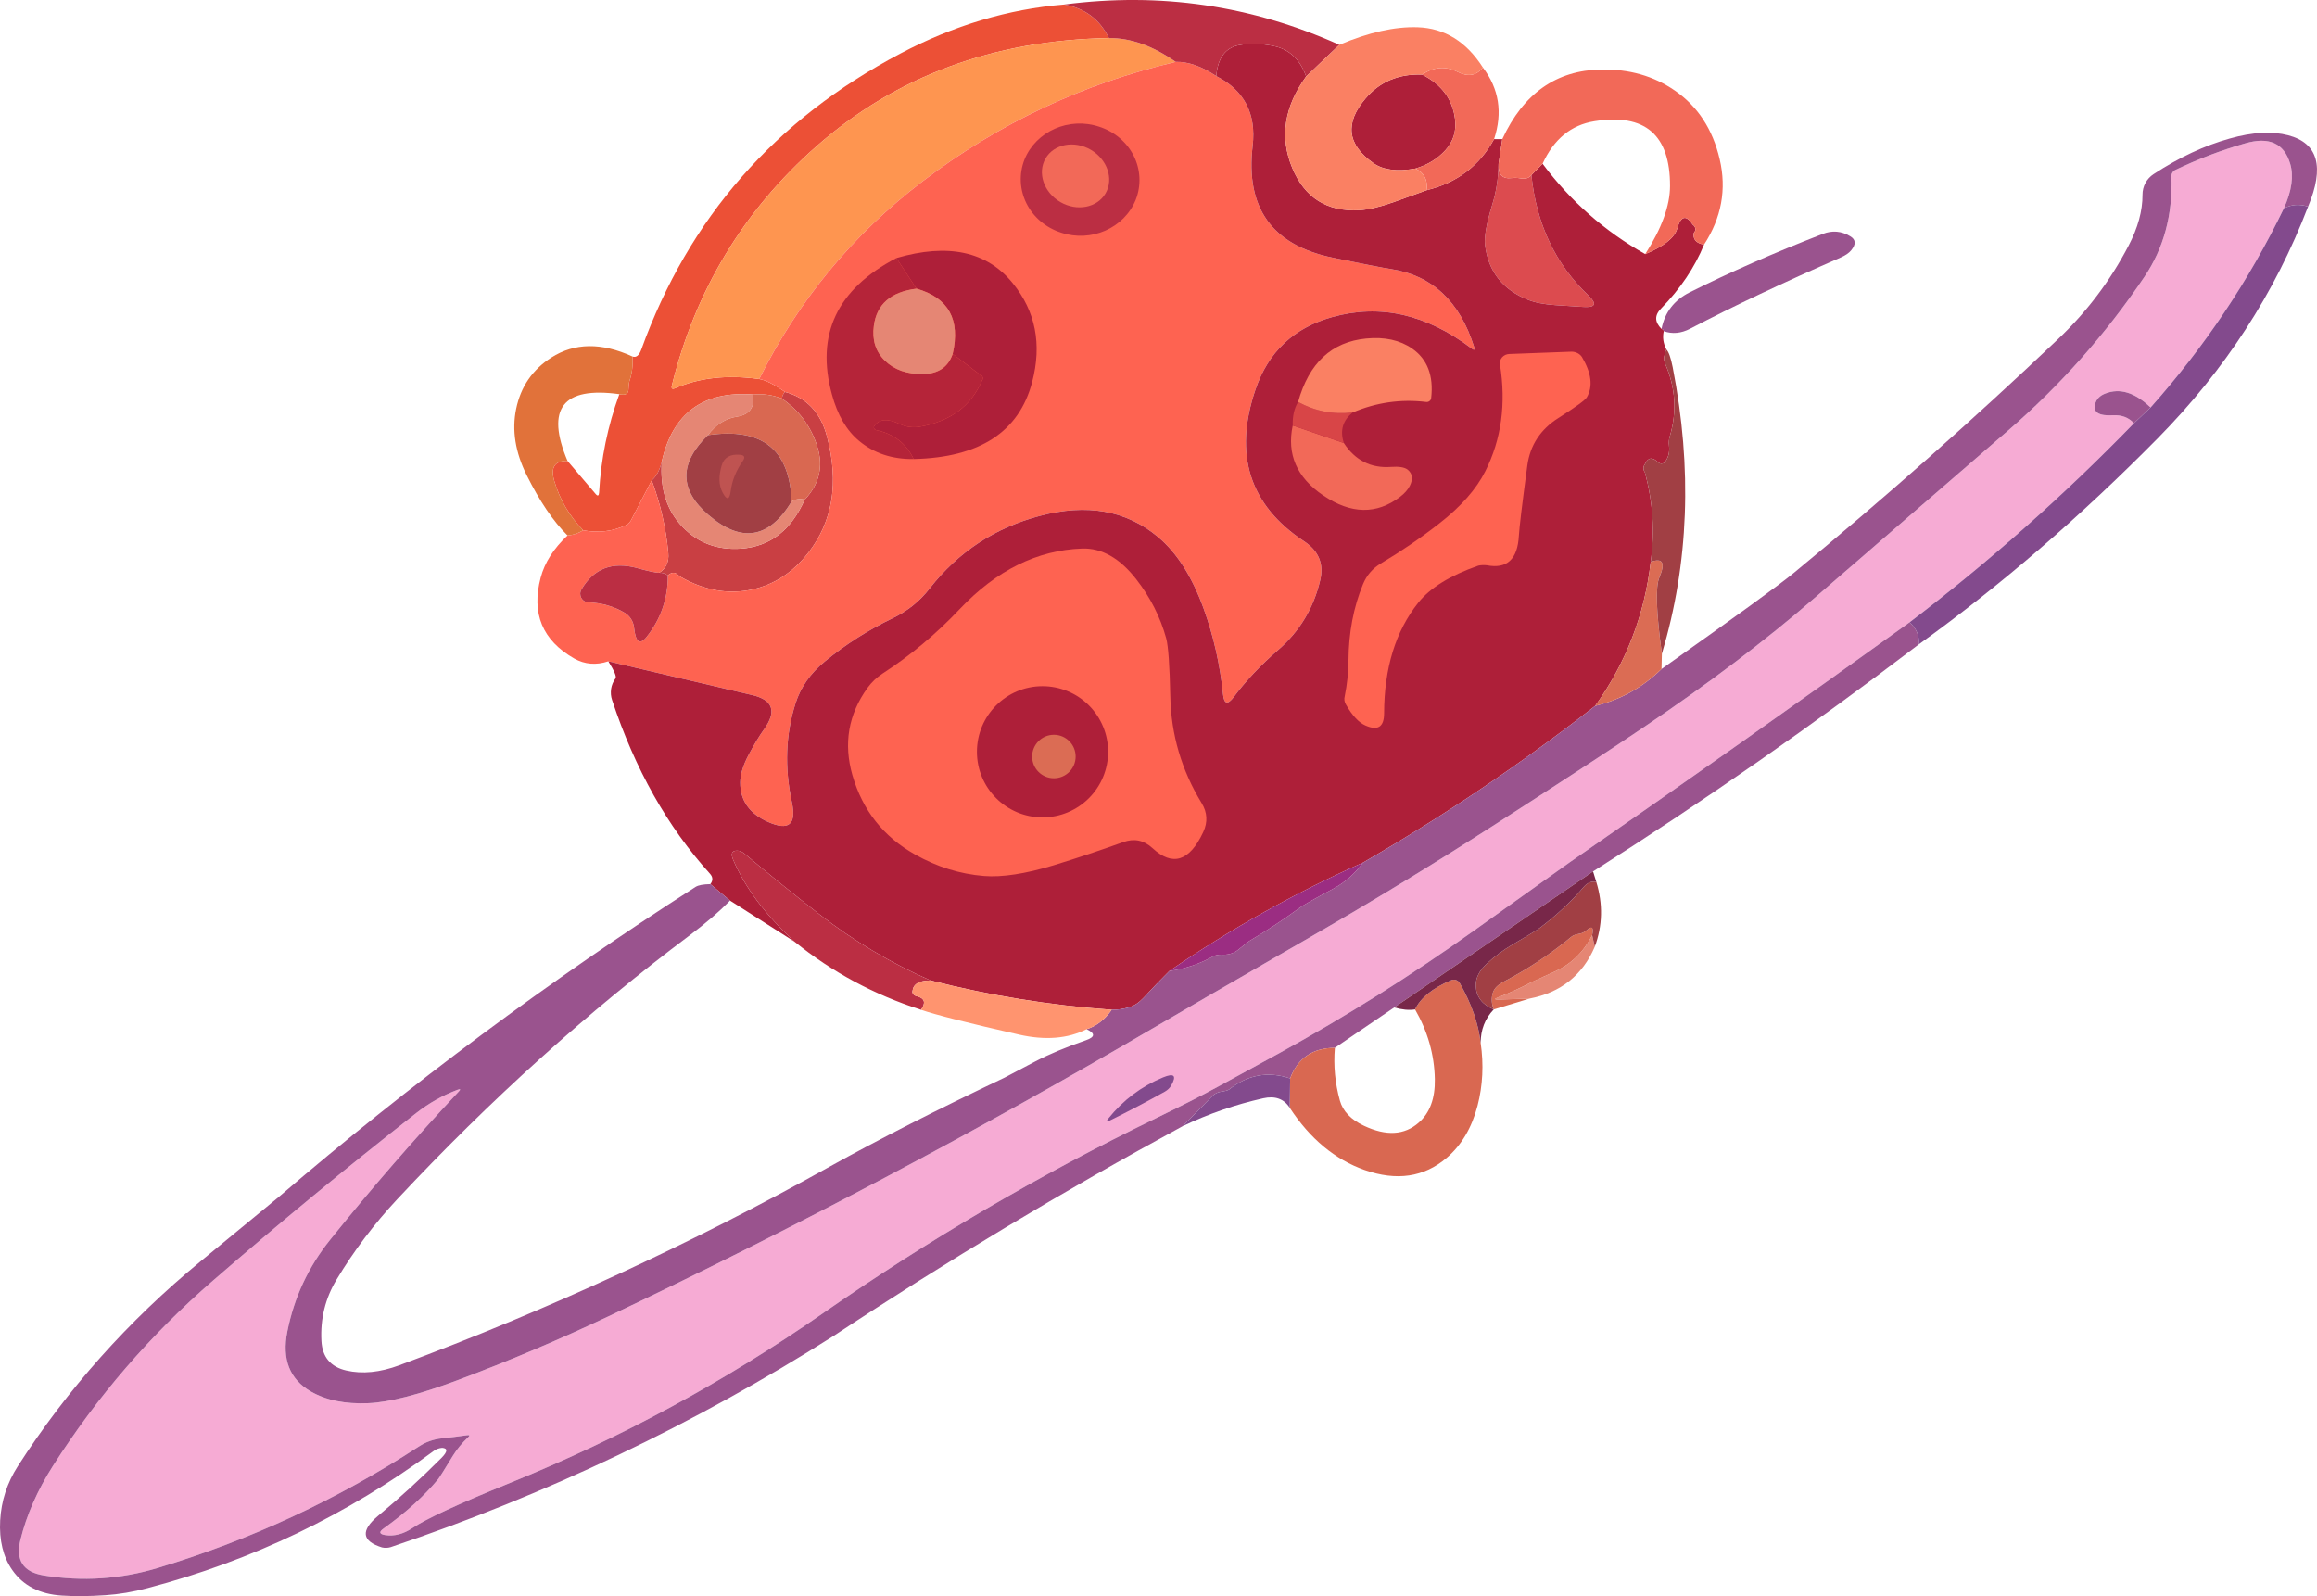 <?xml version="1.0" encoding="UTF-8" standalone="no"?><!-- Generator: Gravit.io --><svg xmlns="http://www.w3.org/2000/svg" xmlns:xlink="http://www.w3.org/1999/xlink" style="isolation:isolate" viewBox="154.667 183.197 258.917 178.358" width="258.917pt" height="178.358pt"><defs><clipPath id="_clipPath_dYYOxhqaLCFcY95BDyyCivXjyoNun9iA"><rect x="154.667" y="183.197" width="258.917" height="178.358"/></clipPath></defs><g clip-path="url(#_clipPath_dYYOxhqaLCFcY95BDyyCivXjyoNun9iA)"><path d=" M 273.586 183.703 Q 277.046 184.313 278.586 187.453 Q 259.266 187.783 245.896 199.553 Q 233.676 210.323 229.746 226.283 Q 229.626 226.783 230.096 226.583 Q 234.196 224.803 239.506 225.553 Q 240.566 225.713 242.376 226.993 Q 242.086 227.313 242.046 227.743 Q 240.496 227.123 238.836 227.283 Q 230.466 226.653 228.626 234.743 Q 228.286 236.213 227.496 236.873 L 225.236 241.233 C 225.12 241.51 224.883 241.747 224.566 241.903 Q 222.356 242.933 219.836 242.453 Q 217.546 240.103 216.606 236.943 Q 215.936 234.663 218.086 234.703 L 221.226 238.393 Q 221.576 238.803 221.616 238.233 Q 221.926 232.583 223.876 227.243 Q 224.866 227.473 224.896 226.733 Q 224.926 226.043 225.006 225.783 Q 225.456 224.453 225.336 223.033 Q 225.966 223.263 226.336 222.243 Q 234.276 200.243 255.276 189.183 Q 264.226 184.463 273.586 183.703 Z " fill="rgb(236,80,54)"/><path d=" M 278.586 187.453 Q 282.226 187.423 286.046 190.113 Q 270.466 193.773 257.786 203.443 Q 246.076 212.363 239.506 225.553 Q 234.196 224.803 230.096 226.583 Q 229.626 226.783 229.746 226.283 Q 233.676 210.323 245.896 199.553 Q 259.266 187.783 278.586 187.453 Z " fill="rgb(254,149,80)"/><path d=" M 409.876 206.493 Q 404.016 218.593 394.986 228.733 Q 392.376 226.213 389.926 227.173 Q 389.006 227.523 388.786 228.353 Q 388.426 229.733 390.776 229.603 Q 392.246 229.523 393.126 230.493 Q 381.426 242.553 368.046 252.743 Q 349.206 266.313 330.106 279.533 Q 330.046 279.573 319.286 287.253 Q 308.866 294.683 297.636 300.873 Q 294.206 302.763 290.776 304.623 Q 287.956 306.163 283.796 308.173 Q 264.346 317.613 246.586 329.973 Q 230.196 341.383 211.686 348.893 Q 203.046 352.403 200.776 353.933 Q 199.236 354.963 197.716 354.733 Q 196.716 354.573 197.536 353.993 Q 201.286 351.313 203.646 348.463 Q 203.816 348.263 205.286 345.853 Q 205.976 344.743 206.956 343.823 Q 207.316 343.503 206.846 343.573 Q 205.446 343.773 204.046 343.923 Q 202.636 344.073 201.476 344.833 Q 187.866 353.703 172.306 358.403 Q 166.036 360.293 159.566 359.243 Q 156.116 358.683 156.946 355.283 Q 157.986 351.073 160.576 347.013 Q 167.996 335.373 178.436 326.323 Q 189.566 316.663 201.166 307.583 Q 203.296 305.913 205.796 304.973 Q 206.286 304.793 205.926 305.173 Q 198.436 313.173 191.566 321.723 Q 187.906 326.273 186.776 331.983 Q 185.846 336.633 189.396 338.683 Q 191.966 340.163 195.836 339.993 Q 199.336 339.843 205.776 337.433 Q 214.386 334.213 222.696 330.273 Q 253.966 315.423 283.806 297.923 Q 287.916 295.503 301.116 287.893 Q 311.446 281.943 321.476 275.493 Q 332.706 268.273 338.216 264.553 Q 349.186 257.163 357.396 250.053 Q 368.256 240.663 379.106 231.273 Q 387.826 223.723 394.286 214.153 Q 397.546 209.333 397.316 202.923 C 397.3 202.611 397.477 202.32 397.766 202.183 Q 401.556 200.363 405.576 199.213 Q 409.556 198.063 410.586 201.493 Q 411.206 203.553 409.876 206.493 Z " fill="rgb(246,171,212)"/><path d=" M 322.126 201.493 Q 322.016 203.283 323.596 203.093 Q 324.056 203.033 324.576 203.123 Q 325.386 203.273 325.796 202.763 Q 326.636 210.963 332.166 216.213 Q 333.646 217.623 331.606 217.493 Q 330.036 217.393 328.476 217.293 Q 326.566 217.163 325.406 216.693 Q 321.146 214.993 320.616 210.553 Q 320.466 209.203 321.416 206.093 Q 322.106 203.873 322.126 201.493 Z " fill="rgb(220,75,79)"/><path d=" M 242.376 226.993 Q 246.026 227.953 247.086 231.993 Q 249.106 239.693 244.986 244.973 Q 242.416 248.263 238.716 249.073 Q 234.726 249.933 230.756 247.683 Q 230.656 247.633 230.356 247.373 Q 229.876 246.983 229.296 247.493 Q 228.866 247.173 228.336 247.203 Q 229.486 246.463 229.346 244.993 Q 228.966 240.833 227.496 236.873 Q 228.286 236.213 228.626 234.743 Q 228.276 239.343 230.976 242.113 Q 233.556 244.773 237.476 244.503 Q 242.326 244.163 244.586 239.033 Q 247.056 236.423 245.986 233.063 Q 244.926 229.723 242.046 227.743 Q 242.086 227.313 242.376 226.993 Z " fill="rgb(201,63,67)"/><path d=" M 286.046 190.113 Q 288.116 190.053 290.586 191.703 Q 295.276 194.093 294.646 199.503 Q 293.426 209.883 303.586 211.993 Q 308.766 213.063 310.086 213.263 Q 316.986 214.303 319.396 221.973 Q 319.546 222.463 319.136 222.153 Q 311.526 216.373 303.516 218.633 Q 297.086 220.443 294.956 226.743 Q 291.266 237.643 300.396 243.683 Q 302.836 245.293 302.196 248.023 Q 301.096 252.723 297.466 255.853 Q 294.566 258.363 292.536 261.083 Q 291.506 262.453 291.336 260.753 Q 290.836 255.823 289.186 251.243 Q 287.246 245.853 284.076 243.203 Q 278.756 238.743 270.866 240.843 Q 263.326 242.843 258.556 248.953 Q 256.896 251.083 254.446 252.263 Q 250.326 254.243 246.836 257.113 Q 244.416 259.103 243.566 261.783 Q 241.906 267.013 243.156 272.833 Q 243.966 276.603 240.456 275.023 Q 237.376 273.643 237.386 270.633 Q 237.386 269.313 238.336 267.523 Q 239.266 265.773 240.056 264.683 Q 242.206 261.673 238.716 260.863 L 222.646 257.093 Q 220.606 257.773 218.836 256.783 Q 213.496 253.733 215.086 247.743 Q 215.756 245.213 218.086 243.033 Q 219.026 242.963 219.836 242.453 Q 222.356 242.933 224.566 241.903 C 224.883 241.747 225.12 241.51 225.236 241.233 L 227.496 236.873 Q 228.966 240.833 229.346 244.993 Q 229.486 246.463 228.336 247.203 Q 227.696 247.183 225.896 246.683 Q 221.716 245.523 219.636 249.073 C 219.467 249.361 219.462 249.716 219.621 250.009 C 219.781 250.302 220.083 250.49 220.416 250.503 Q 222.686 250.603 224.476 251.673 C 225.058 252.027 225.442 252.629 225.516 253.303 Q 225.786 255.823 226.946 254.343 Q 229.316 251.343 229.296 247.493 Q 229.876 246.983 230.356 247.373 Q 230.656 247.633 230.756 247.683 Q 234.726 249.933 238.716 249.073 Q 242.416 248.263 244.986 244.973 Q 249.106 239.693 247.086 231.993 Q 246.026 227.953 242.376 226.993 Q 240.566 225.713 239.506 225.553 Q 246.076 212.363 257.786 203.443 Q 270.466 193.773 286.046 190.113 Z " fill="rgb(254,99,81)"/><path d=" M 300.626 191.743 Q 296.926 196.853 299.086 201.993 Q 301.176 206.973 306.576 206.683 Q 308.056 206.603 310.376 205.793 Q 312.236 205.133 314.086 204.453 Q 319.176 203.213 321.626 198.743 L 322.546 198.743 L 322.126 201.493 Q 322.106 203.873 321.416 206.093 Q 320.466 209.203 320.616 210.553 Q 321.146 214.993 325.406 216.693 Q 326.566 217.163 328.476 217.293 Q 330.036 217.393 331.606 217.493 Q 333.646 217.623 332.166 216.213 Q 326.636 210.963 325.796 202.763 L 327.046 201.493 Q 331.716 207.763 338.516 211.593 Q 341.646 210.283 342.086 208.743 Q 342.706 206.593 343.826 208.303 C 344.176 208.564 344.223 208.926 343.946 209.223 Q 343.756 210.293 345.086 210.533 Q 343.526 214.353 340.276 217.683 Q 339.176 218.803 340.336 219.953 Q 340.546 219.993 340.586 220.203 Q 340.356 221.223 340.876 222.243 Q 340.696 222.653 340.626 223.073 Q 340.566 223.433 340.766 223.893 Q 342.496 227.873 341.246 232.013 Q 341.116 232.433 341.176 232.993 Q 341.306 234.103 340.676 234.883 C 340.487 235.044 340.186 235.044 339.996 234.883 Q 339.006 233.933 338.506 235.023 C 338.27 235.317 338.259 235.669 338.476 235.973 Q 339.826 240.903 339.126 245.993 Q 338.116 254.823 332.926 262.073 Q 320.656 271.683 306.986 279.583 Q 295.616 284.643 285.336 291.703 Q 283.856 293.173 282.446 294.703 Q 281.686 295.513 280.846 295.753 Q 279.866 296.043 278.896 296.033 Q 268.586 295.293 258.666 292.763 Q 251.996 289.843 246.226 285.363 Q 241.976 282.053 237.856 278.583 Q 237.466 278.263 237.076 278.253 Q 236.156 278.223 236.586 279.243 Q 238.576 283.943 243.466 288.433 L 236.246 283.833 L 234.046 281.993 Q 234.516 281.393 233.996 280.823 Q 226.906 273.003 223.066 261.423 C 222.79 260.603 222.932 259.7 223.446 259.003 Q 223.656 258.713 222.646 257.093 L 238.716 260.863 Q 242.206 261.673 240.056 264.683 Q 239.266 265.773 238.336 267.523 Q 237.386 269.313 237.386 270.633 Q 237.376 273.643 240.456 275.023 Q 243.966 276.603 243.156 272.833 Q 241.906 267.013 243.566 261.783 Q 244.416 259.103 246.836 257.113 Q 250.326 254.243 254.446 252.263 Q 256.896 251.083 258.556 248.953 Q 263.326 242.843 270.866 240.843 Q 278.756 238.743 284.076 243.203 Q 287.246 245.853 289.186 251.243 Q 290.836 255.823 291.336 260.753 Q 291.506 262.453 292.536 261.083 Q 294.566 258.363 297.466 255.853 Q 301.096 252.723 302.196 248.023 Q 302.836 245.293 300.396 243.683 Q 291.266 237.643 294.956 226.743 Q 297.086 220.443 303.516 218.633 Q 311.526 216.373 319.136 222.153 Q 319.546 222.463 319.396 221.973 Q 316.986 214.303 310.086 213.263 Q 308.766 213.063 303.586 211.993 Q 293.426 209.883 294.646 199.503 Q 295.276 194.093 290.586 191.703 Q 290.816 188.643 293.206 188.223 Q 294.916 187.923 296.966 188.333 Q 299.596 188.853 300.626 191.743 Z " fill="rgb(174,31,57)"/><path d=" M 313.586 191.533 Q 316.856 193.183 317.266 196.523 Q 317.506 198.533 316.186 199.983 Q 314.866 201.433 312.836 202.033 Q 309.786 202.583 308.146 201.433 Q 303.726 198.323 307.276 194.183 Q 309.656 191.393 313.586 191.533 Z " fill="rgb(174,31,57)"/><path d=" M 304.336 188.203 L 300.626 191.743 Q 299.596 188.853 296.966 188.333 Q 294.916 187.923 293.206 188.223 Q 290.816 188.643 290.586 191.703 Q 288.116 190.053 286.046 190.113 Q 282.226 187.423 278.586 187.453 Q 277.046 184.313 273.586 183.703 Q 289.646 181.603 304.336 188.203 Z " fill="rgb(187,46,67)"/><path d=" M 228.336 247.203 Q 228.866 247.173 229.296 247.493 Q 229.316 251.343 226.946 254.343 Q 225.786 255.823 225.516 253.303 C 225.442 252.629 225.058 252.027 224.476 251.673 Q 222.686 250.603 220.416 250.503 C 220.083 250.49 219.781 250.302 219.621 250.009 C 219.462 249.716 219.467 249.361 219.636 249.073 Q 221.716 245.523 225.896 246.683 Q 227.696 247.183 228.336 247.203 Z " fill="rgb(187,46,67)"/><path d=" M 258.666 292.763 Q 256.776 292.743 256.636 293.933 C 256.572 294.201 256.792 294.461 257.136 294.523 Q 258.436 294.863 257.586 296.033 Q 249.736 293.513 243.466 288.433 Q 238.576 283.943 236.586 279.243 Q 236.156 278.223 237.076 278.253 Q 237.466 278.263 237.856 278.583 Q 241.976 282.053 246.226 285.363 Q 251.996 289.843 258.666 292.763 Z " fill="rgb(187,46,67)"/><path d=" M 238.836 227.283 Q 239.106 229.433 237.036 229.753 Q 235.086 230.053 233.776 231.823 Q 228.926 236.523 233.836 240.743 Q 239.336 245.473 243.126 239.243 Q 243.806 238.813 244.586 239.033 Q 242.326 244.163 237.476 244.503 Q 233.556 244.773 230.976 242.113 Q 228.276 239.343 228.626 234.743 Q 230.466 226.653 238.836 227.283 Z " fill="rgb(229,134,116)"/><path d=" M 332.586 287.703 L 332.876 288.993 Q 330.816 293.773 325.586 294.783 L 322.136 294.893 Q 321.386 294.913 322.106 294.633 Q 324.026 293.893 325.836 292.933 Q 325.986 292.853 328.426 291.753 Q 331.166 290.503 332.586 287.703 Z " fill="rgb(229,134,116)"/><path d=" M 412.586 206.283 Q 411.126 205.823 409.876 206.493 Q 411.206 203.553 410.586 201.493 Q 409.556 198.063 405.576 199.213 Q 401.556 200.363 397.766 202.183 C 397.477 202.32 397.3 202.611 397.316 202.923 Q 397.546 209.333 394.286 214.153 Q 387.826 223.723 379.106 231.273 Q 368.256 240.663 357.396 250.053 Q 349.186 257.163 338.216 264.553 Q 332.706 268.273 321.476 275.493 Q 311.446 281.943 301.116 287.893 Q 287.916 295.503 283.806 297.923 Q 253.966 315.423 222.696 330.273 Q 214.386 334.213 205.776 337.433 Q 199.336 339.843 195.836 339.993 Q 191.966 340.163 189.396 338.683 Q 185.846 336.633 186.776 331.983 Q 187.906 326.273 191.566 321.723 Q 198.436 313.173 205.926 305.173 Q 206.286 304.793 205.796 304.973 Q 203.296 305.913 201.166 307.583 Q 189.566 316.663 178.436 326.323 Q 167.996 335.373 160.576 347.013 Q 157.986 351.073 156.946 355.283 Q 156.116 358.683 159.566 359.243 Q 166.036 360.293 172.306 358.403 Q 187.866 353.703 201.476 344.833 Q 202.636 344.073 204.046 343.923 Q 205.446 343.773 206.846 343.573 Q 207.316 343.503 206.956 343.823 Q 205.976 344.743 205.286 345.853 Q 203.816 348.263 203.646 348.463 Q 201.286 351.313 197.536 353.993 Q 196.716 354.573 197.716 354.733 Q 199.236 354.963 200.776 353.933 Q 203.046 352.403 211.686 348.893 Q 230.196 341.383 246.586 329.973 Q 264.346 317.613 283.796 308.173 Q 287.956 306.163 290.776 304.623 Q 294.206 302.763 297.636 300.873 Q 308.866 294.683 319.286 287.253 Q 330.046 279.573 330.106 279.533 Q 349.206 266.313 368.046 252.743 Q 369.206 253.743 369.086 255.203 Q 351.436 268.663 332.686 280.573 L 310.466 295.773 L 303.836 300.283 Q 300.116 300.303 298.836 303.703 Q 295.146 302.463 292.026 304.933 Q 291.816 305.093 291.086 305.193 C 290.757 305.248 290.457 305.388 290.226 305.593 L 286.836 309.033 Q 266.806 319.923 247.796 332.493 Q 224.476 347.273 198.316 356.083 C 198.006 356.173 197.672 356.184 197.356 356.113 Q 193.956 355.053 196.916 352.583 Q 200.596 349.523 203.976 346.133 Q 205.056 345.053 204.076 344.983 C 203.734 345.015 203.418 345.125 203.186 345.293 Q 188.626 356.053 171.176 360.653 Q 168.726 361.303 166.416 361.453 Q 163.726 361.633 161.586 361.493 Q 157.856 361.253 156.036 358.633 Q 154.506 356.433 154.686 353.093 Q 154.866 349.833 156.646 347.053 Q 164.956 334.123 177.066 324.153 Q 185.706 317.043 185.786 316.973 Q 207.876 298.013 232.396 282.303 Q 232.856 282.013 234.046 281.993 L 236.246 283.833 Q 234.476 285.653 231.776 287.683 Q 214.576 300.593 199.056 317.203 Q 195.196 321.333 192.276 326.183 Q 190.386 329.323 190.586 333.043 Q 190.736 335.743 193.366 336.343 Q 196.036 336.963 199.296 335.753 Q 224.196 326.493 247.396 313.553 Q 255.556 309.013 266.906 303.623 Q 266.956 303.603 270.306 301.833 Q 272.616 300.613 276.026 299.433 Q 277.566 298.893 276.086 298.203 Q 277.706 297.713 278.896 296.033 Q 279.866 296.043 280.846 295.753 Q 281.686 295.513 282.446 294.703 Q 283.856 293.173 285.336 291.703 Q 287.946 291.353 290.226 290.063 C 290.5 289.934 290.815 289.868 291.136 289.873 Q 292.266 289.953 293.056 289.313 Q 294.166 288.403 294.266 288.353 Q 297.186 286.633 299.926 284.623 Q 300.526 284.183 303.666 282.503 Q 305.596 281.463 306.986 279.583 Q 320.656 271.683 332.926 262.073 Q 337.146 261.063 340.336 257.953 Q 352.656 249.243 355.086 247.243 Q 370.336 234.673 384.666 221.073 Q 389.456 216.533 392.516 210.673 Q 394.096 207.663 394.086 204.953 C 394.08 204.027 394.546 203.162 395.326 202.653 Q 399.606 199.853 403.846 198.673 Q 407.646 197.603 410.366 198.313 Q 415.376 199.633 412.586 206.283 Z " fill="rgb(154,83,142)"/><path d=" M 340.586 220.203 Q 340.546 219.993 340.336 219.953 Q 340.886 217.163 343.486 215.863 Q 350.176 212.513 358.356 209.333 Q 359.946 208.713 361.416 209.593 Q 362.376 210.153 361.516 211.183 Q 361.146 211.623 360.376 211.963 Q 350.696 216.183 343.526 219.933 Q 342.016 220.713 340.586 220.203 Z " fill="rgb(154,83,142)"/><path d=" M 394.986 228.733 L 393.126 230.493 Q 392.246 229.523 390.776 229.603 Q 388.426 229.733 388.786 228.353 Q 389.006 227.523 389.926 227.173 Q 392.376 226.213 394.986 228.733 Z " fill="rgb(154,83,142)"/><path d=" M 320.376 190.743 Q 323.086 194.313 321.626 198.743 Q 319.176 203.213 314.086 204.453 Q 314.316 202.763 312.836 202.033 Q 314.866 201.433 316.186 199.983 Q 317.506 198.533 317.266 196.523 Q 316.856 193.183 313.586 191.533 Q 315.546 190.213 317.586 191.243 Q 319.296 192.103 320.376 190.743 Z " fill="rgb(242,105,88)"/><path d=" M 345.086 210.533 Q 343.756 210.293 343.946 209.223 C 344.223 208.926 344.176 208.564 343.826 208.303 Q 342.706 206.593 342.086 208.743 Q 341.646 210.283 338.516 211.593 Q 341.276 207.283 341.286 203.993 Q 341.316 195.383 332.836 196.743 Q 328.926 197.373 327.046 201.493 L 325.796 202.763 Q 325.386 203.273 324.576 203.123 Q 324.056 203.033 323.596 203.093 Q 322.016 203.283 322.126 201.493 L 322.546 198.743 Q 326.076 191.093 333.576 190.963 Q 338.286 190.873 341.816 193.313 Q 345.666 195.963 346.836 200.993 Q 348.016 206.033 345.086 210.533 Z " fill="rgb(242,105,88)"/><path d=" M 258.666 292.763 Q 268.586 295.293 278.896 296.033 Q 277.706 297.713 276.086 298.203 Q 272.926 299.803 268.526 298.803 Q 260.026 296.873 257.586 296.033 Q 258.436 294.863 257.136 294.523 C 256.792 294.461 256.572 294.201 256.636 293.933 Q 256.776 292.743 258.666 292.763 Z " fill="rgb(255,148,111)"/><path d=" M 320.376 190.743 Q 319.296 192.103 317.586 191.243 Q 315.546 190.213 313.586 191.533 Q 309.656 191.393 307.276 194.183 Q 303.726 198.323 308.146 201.433 Q 309.786 202.583 312.836 202.033 Q 314.316 202.763 314.086 204.453 Q 312.236 205.133 310.376 205.793 Q 308.056 206.603 306.576 206.683 Q 301.176 206.973 299.086 201.993 Q 296.926 196.853 300.626 191.743 L 304.336 188.203 Q 309.266 186.113 313.086 186.243 Q 317.596 186.393 320.376 190.743 Z " fill="rgb(250,128,99)"/><path d=" M 238.836 227.283 Q 240.496 227.123 242.046 227.743 Q 244.926 229.723 245.986 233.063 Q 247.056 236.423 244.586 239.033 Q 243.806 238.813 243.126 239.243 Q 242.826 230.493 233.776 231.823 Q 235.086 230.053 237.036 229.753 Q 239.106 229.433 238.836 227.283 Z " fill="rgb(217,104,81)"/><path d=" M 332.586 287.703 Q 331.166 290.503 328.426 291.753 Q 325.986 292.853 325.836 292.933 Q 324.026 293.893 322.106 294.633 Q 321.386 294.913 322.136 294.893 L 325.586 294.783 L 321.586 295.993 Q 321.206 295.023 321.496 294.113 Q 321.716 293.413 322.706 292.893 Q 326.746 290.783 330.266 287.873 Q 330.546 287.643 331.146 287.543 Q 331.606 287.463 331.966 287.143 Q 332.866 286.353 332.586 287.703 Z " fill="rgb(217,104,81)"/><path d=" M 320.126 299.743 Q 320.656 303.363 319.776 306.763 Q 318.806 310.463 316.326 312.583 Q 312.526 315.823 307.146 313.933 Q 302.216 312.193 298.796 306.993 L 298.836 303.703 Q 300.116 300.303 303.836 300.283 Q 303.586 303.273 304.396 306.183 Q 304.896 307.963 307.086 308.993 Q 310.816 310.753 313.206 308.643 Q 315.066 307.023 315.006 303.783 Q 314.926 299.693 312.796 295.993 Q 313.726 294.043 316.826 292.733 C 317.186 292.581 317.603 292.723 317.796 293.063 Q 319.756 296.513 320.126 299.743 Z " fill="rgb(217,104,81)"/><path d=" M 340.376 256.243 L 340.336 257.953 Q 337.146 261.063 332.926 262.073 Q 338.116 254.823 339.126 245.993 Q 341.146 245.253 340.086 247.743 Q 339.426 249.313 340.376 256.243 Z " fill="rgb(219,108,84)"/><path d=" M 340.876 222.243 Q 341.266 222.623 341.586 224.243 Q 344.896 241.143 340.376 256.243 Q 339.426 249.313 340.086 247.743 Q 341.146 245.253 339.126 245.993 Q 339.826 240.903 338.476 235.973 C 338.259 235.669 338.27 235.317 338.506 235.023 Q 339.006 233.933 339.996 234.883 C 340.186 235.044 340.487 235.044 340.676 234.883 Q 341.306 234.103 341.176 232.993 Q 341.116 232.433 341.246 232.013 Q 342.496 227.873 340.766 223.893 Q 340.566 223.433 340.626 223.073 Q 340.696 222.653 340.876 222.243 Z " fill="rgb(161,63,68)"/><path d=" M 233.776 231.823 Q 242.826 230.493 243.126 239.243 Q 239.336 245.473 233.836 240.743 Q 228.926 236.523 233.776 231.823 Z " fill="rgb(161,63,68)"/><path d=" M 333.046 281.743 Q 334.186 285.443 332.876 288.993 L 332.586 287.703 Q 332.866 286.353 331.966 287.143 Q 331.606 287.463 331.146 287.543 Q 330.546 287.643 330.266 287.873 Q 326.746 290.783 322.706 292.893 Q 321.716 293.413 321.496 294.113 Q 321.206 295.023 321.586 295.993 Q 319.666 295.193 319.586 293.393 Q 319.526 292.073 320.816 290.873 Q 322.136 289.653 323.696 288.743 Q 326.206 287.273 326.726 286.893 Q 329.606 284.713 331.646 282.303 Q 332.256 281.593 333.046 281.743 Z " fill="rgb(161,63,68)"/><path d=" M 225.336 223.033 Q 225.456 224.453 225.006 225.783 Q 224.926 226.043 224.896 226.733 Q 224.866 227.473 223.876 227.243 Q 214.386 225.933 218.086 234.703 Q 215.936 234.663 216.606 236.943 Q 217.546 240.103 219.836 242.453 Q 219.026 242.963 218.086 243.033 Q 215.696 240.663 213.526 236.303 Q 211.606 232.453 212.346 228.883 Q 213.116 225.173 216.276 223.153 Q 220.166 220.663 225.336 223.033 Z " fill="rgb(225,114,58)"/><path d=" M 332.686 280.573 L 333.046 281.743 Q 332.256 281.593 331.646 282.303 Q 329.606 284.713 326.726 286.893 Q 326.206 287.273 323.696 288.743 Q 322.136 289.653 320.816 290.873 Q 319.526 292.073 319.586 293.393 Q 319.666 295.193 321.586 295.993 Q 320.126 297.533 320.126 299.743 Q 319.756 296.513 317.796 293.063 C 317.603 292.723 317.186 292.581 316.826 292.733 Q 313.726 294.043 312.796 295.993 Q 311.776 296.153 310.466 295.773 L 332.686 280.573 Z " fill="rgb(120,39,73)"/><path d=" M 412.586 206.283 Q 407.056 220.743 395.776 232.183 Q 382.866 245.273 369.086 255.203 Q 369.206 253.743 368.046 252.743 Q 381.426 242.553 393.126 230.493 L 394.986 228.733 Q 404.016 218.593 409.876 206.493 Q 411.126 205.823 412.586 206.283 Z " fill="rgb(131,74,141)"/><path d=" M 298.836 303.703 L 298.796 306.993 Q 297.826 305.473 295.816 305.923 Q 291.156 306.973 286.836 309.033 L 290.226 305.593 C 290.457 305.388 290.757 305.248 291.086 305.193 Q 291.816 305.093 292.026 304.933 Q 295.146 302.463 298.836 303.703 Z " fill="rgb(131,74,141)"/><path d=" M 306.986 279.583 Q 305.596 281.463 303.666 282.503 Q 300.526 284.183 299.926 284.623 Q 297.186 286.633 294.266 288.353 Q 294.166 288.403 293.056 289.313 Q 292.266 289.953 291.136 289.873 C 290.815 289.868 290.5 289.934 290.226 290.063 Q 287.946 291.353 285.336 291.703 Q 295.616 284.643 306.986 279.583 Z " fill="rgb(155,45,130)"/><path d=" M 254.836 212.033 L 257.086 215.453 Q 252.786 215.983 252.316 219.613 Q 252.006 221.983 253.536 223.483 Q 255.126 225.043 257.836 224.993 Q 260.376 224.943 261.126 222.743 L 264.126 225.023 C 264.293 225.088 264.417 225.197 264.47 225.327 C 264.522 225.457 264.499 225.596 264.406 225.713 Q 262.586 229.983 257.446 230.883 C 256.682 231.015 255.894 230.907 255.196 230.573 Q 253.246 229.633 252.396 230.753 C 252.312 230.845 252.293 230.971 252.345 231.08 C 252.398 231.189 252.513 231.263 252.646 231.273 Q 255.526 231.903 256.766 234.493 Q 253.166 234.543 250.666 232.463 Q 248.576 230.733 247.636 227.293 Q 244.876 217.233 254.836 212.033 Z " fill="rgb(181,36,57)"/><path d=" M 313.146 250.553 Q 309.356 255.313 309.336 262.923 Q 309.326 265.173 307.266 264.273 Q 306.146 263.793 305.076 261.933 C 304.899 261.651 304.849 261.319 304.936 261.003 Q 305.336 259.023 305.356 256.993 Q 305.386 252.343 306.976 248.483 Q 307.586 246.993 308.966 246.163 Q 312.416 244.103 315.496 241.693 Q 319.136 238.863 320.646 235.853 Q 323.336 230.513 322.286 223.933 C 322.237 223.644 322.323 223.35 322.522 223.124 C 322.721 222.898 323.014 222.763 323.326 222.753 L 330.286 222.493 C 330.763 222.497 331.204 222.725 331.446 223.093 Q 333.046 225.793 331.986 227.603 Q 331.726 228.053 328.816 229.903 Q 325.796 231.813 325.336 235.243 Q 324.476 241.663 324.396 243.053 Q 324.186 247.013 320.826 246.363 C 320.505 246.324 320.176 246.338 319.866 246.403 Q 315.136 248.053 313.146 250.553 Z " fill="rgb(254,99,81)"/><path d=" M 251.606 260.063 Q 252.296 259.113 253.286 258.463 Q 257.946 255.443 261.886 251.283 Q 268.056 244.753 275.586 244.493 Q 278.886 244.383 281.646 247.933 Q 283.996 250.943 284.986 254.523 Q 285.336 255.823 285.446 261.023 Q 285.576 267.413 288.946 272.933 Q 289.906 274.503 289.126 276.173 Q 286.826 281.093 283.446 277.963 Q 282.006 276.633 280.166 277.303 Q 276.306 278.693 272.386 279.893 Q 267.656 281.323 264.626 281.083 Q 260.576 280.753 256.906 278.673 Q 251.616 275.693 249.926 269.833 Q 248.396 264.523 251.606 260.063 Z " fill="rgb(254,99,81)"/><path d=" M 256.766 234.493 Q 255.526 231.903 252.646 231.273 C 252.513 231.263 252.398 231.189 252.345 231.08 C 252.293 230.971 252.312 230.845 252.396 230.753 Q 253.246 229.633 255.196 230.573 C 255.894 230.907 256.682 231.015 257.446 230.883 Q 262.586 229.983 264.406 225.713 C 264.499 225.596 264.522 225.457 264.47 225.327 C 264.417 225.197 264.293 225.088 264.126 225.023 L 261.126 222.743 Q 262.446 216.983 257.086 215.453 L 254.836 212.033 Q 263.506 209.503 267.846 214.853 Q 271.666 219.563 270.006 225.893 Q 267.816 234.243 256.766 234.493 Z " fill="rgb(174,31,57)"/><path d=" M 281.581 205.523 C 280.295 208.693 276.595 210.316 273.225 209.188 C 271.53 208.641 270.139 207.464 269.371 205.926 C 268.603 204.387 268.524 202.618 269.151 201.024 C 270.437 197.854 274.137 196.231 277.507 197.359 C 279.202 197.905 280.593 199.082 281.361 200.621 C 282.129 202.16 282.208 203.929 281.581 205.523 Z " fill="rgb(187,46,67)"/><path d=" M 257.086 215.453 Q 262.446 216.983 261.126 222.743 Q 260.376 224.943 257.836 224.993 Q 255.126 225.043 253.536 223.483 Q 252.006 221.983 252.316 219.613 Q 252.786 215.983 257.086 215.453 Z " fill="rgb(229,134,116)"/><path d=" M 299.126 230.743 L 304.836 232.703 Q 306.746 235.613 310.096 235.373 Q 311.466 235.273 311.976 235.683 Q 312.776 236.333 312.216 237.473 Q 311.886 238.133 311.126 238.713 Q 307.176 241.713 302.526 238.553 Q 298.106 235.563 299.126 230.743 Z " fill="rgb(242,105,88)"/><path d=" M 299.726 228.113 Q 302.576 229.673 305.836 229.283 Q 304.156 230.603 304.836 232.703 L 299.126 230.743 Q 299.076 229.173 299.726 228.113 Z " fill="rgb(216,69,71)"/><path d=" M 305.836 229.283 Q 302.576 229.673 299.726 228.113 Q 301.546 221.583 307.336 221.023 Q 310.416 220.723 312.466 222.143 Q 315.026 223.923 314.596 227.683 C 314.581 227.814 314.513 227.932 314.408 228.013 C 314.302 228.094 314.169 228.13 314.036 228.113 Q 309.796 227.603 305.836 229.283 Z " fill="rgb(250,128,99)"/><path d=" M 235.316 235.193 Q 235.706 233.883 237.336 234.013 Q 238.126 234.073 237.666 234.723 Q 236.556 236.303 236.326 238.053 Q 236.126 239.593 235.406 238.213 Q 234.776 237.013 235.316 235.193 Z " fill="rgb(191,83,81)"/><path d=" M 278.506 308.203 Q 280.986 305.103 284.626 303.593 Q 286.506 302.813 285.536 304.513 Q 285.296 304.913 284.846 305.173 Q 281.896 306.823 278.676 308.413 Q 278.116 308.693 278.506 308.203 Z " fill="rgb(131,74,141)"/><path d=" M 278.496 267.203 C 278.496 269.147 277.724 271.012 276.349 272.387 C 274.974 273.761 273.11 274.533 271.166 274.533 C 267.118 274.533 263.836 271.252 263.836 267.203 C 263.836 263.155 267.118 259.873 271.166 259.873 C 273.11 259.873 274.974 260.646 276.349 262.02 C 277.724 263.395 278.496 265.259 278.496 267.203 Z " fill="rgb(174,31,57)"/><path d=" M 271.503 200.902 C 272.441 199.289 274.705 198.855 276.556 199.932 C 278.407 201.009 279.148 203.193 278.209 204.805 C 277.271 206.417 275.007 206.852 273.156 205.775 C 271.305 204.697 270.564 202.514 271.503 200.902 Z " fill="rgb(242,105,88)"/><circle vector-effect="non-scaling-stroke" cx="272.436" cy="267.733" r="2.43" fill="rgb(219,108,84)"/></g></svg>
